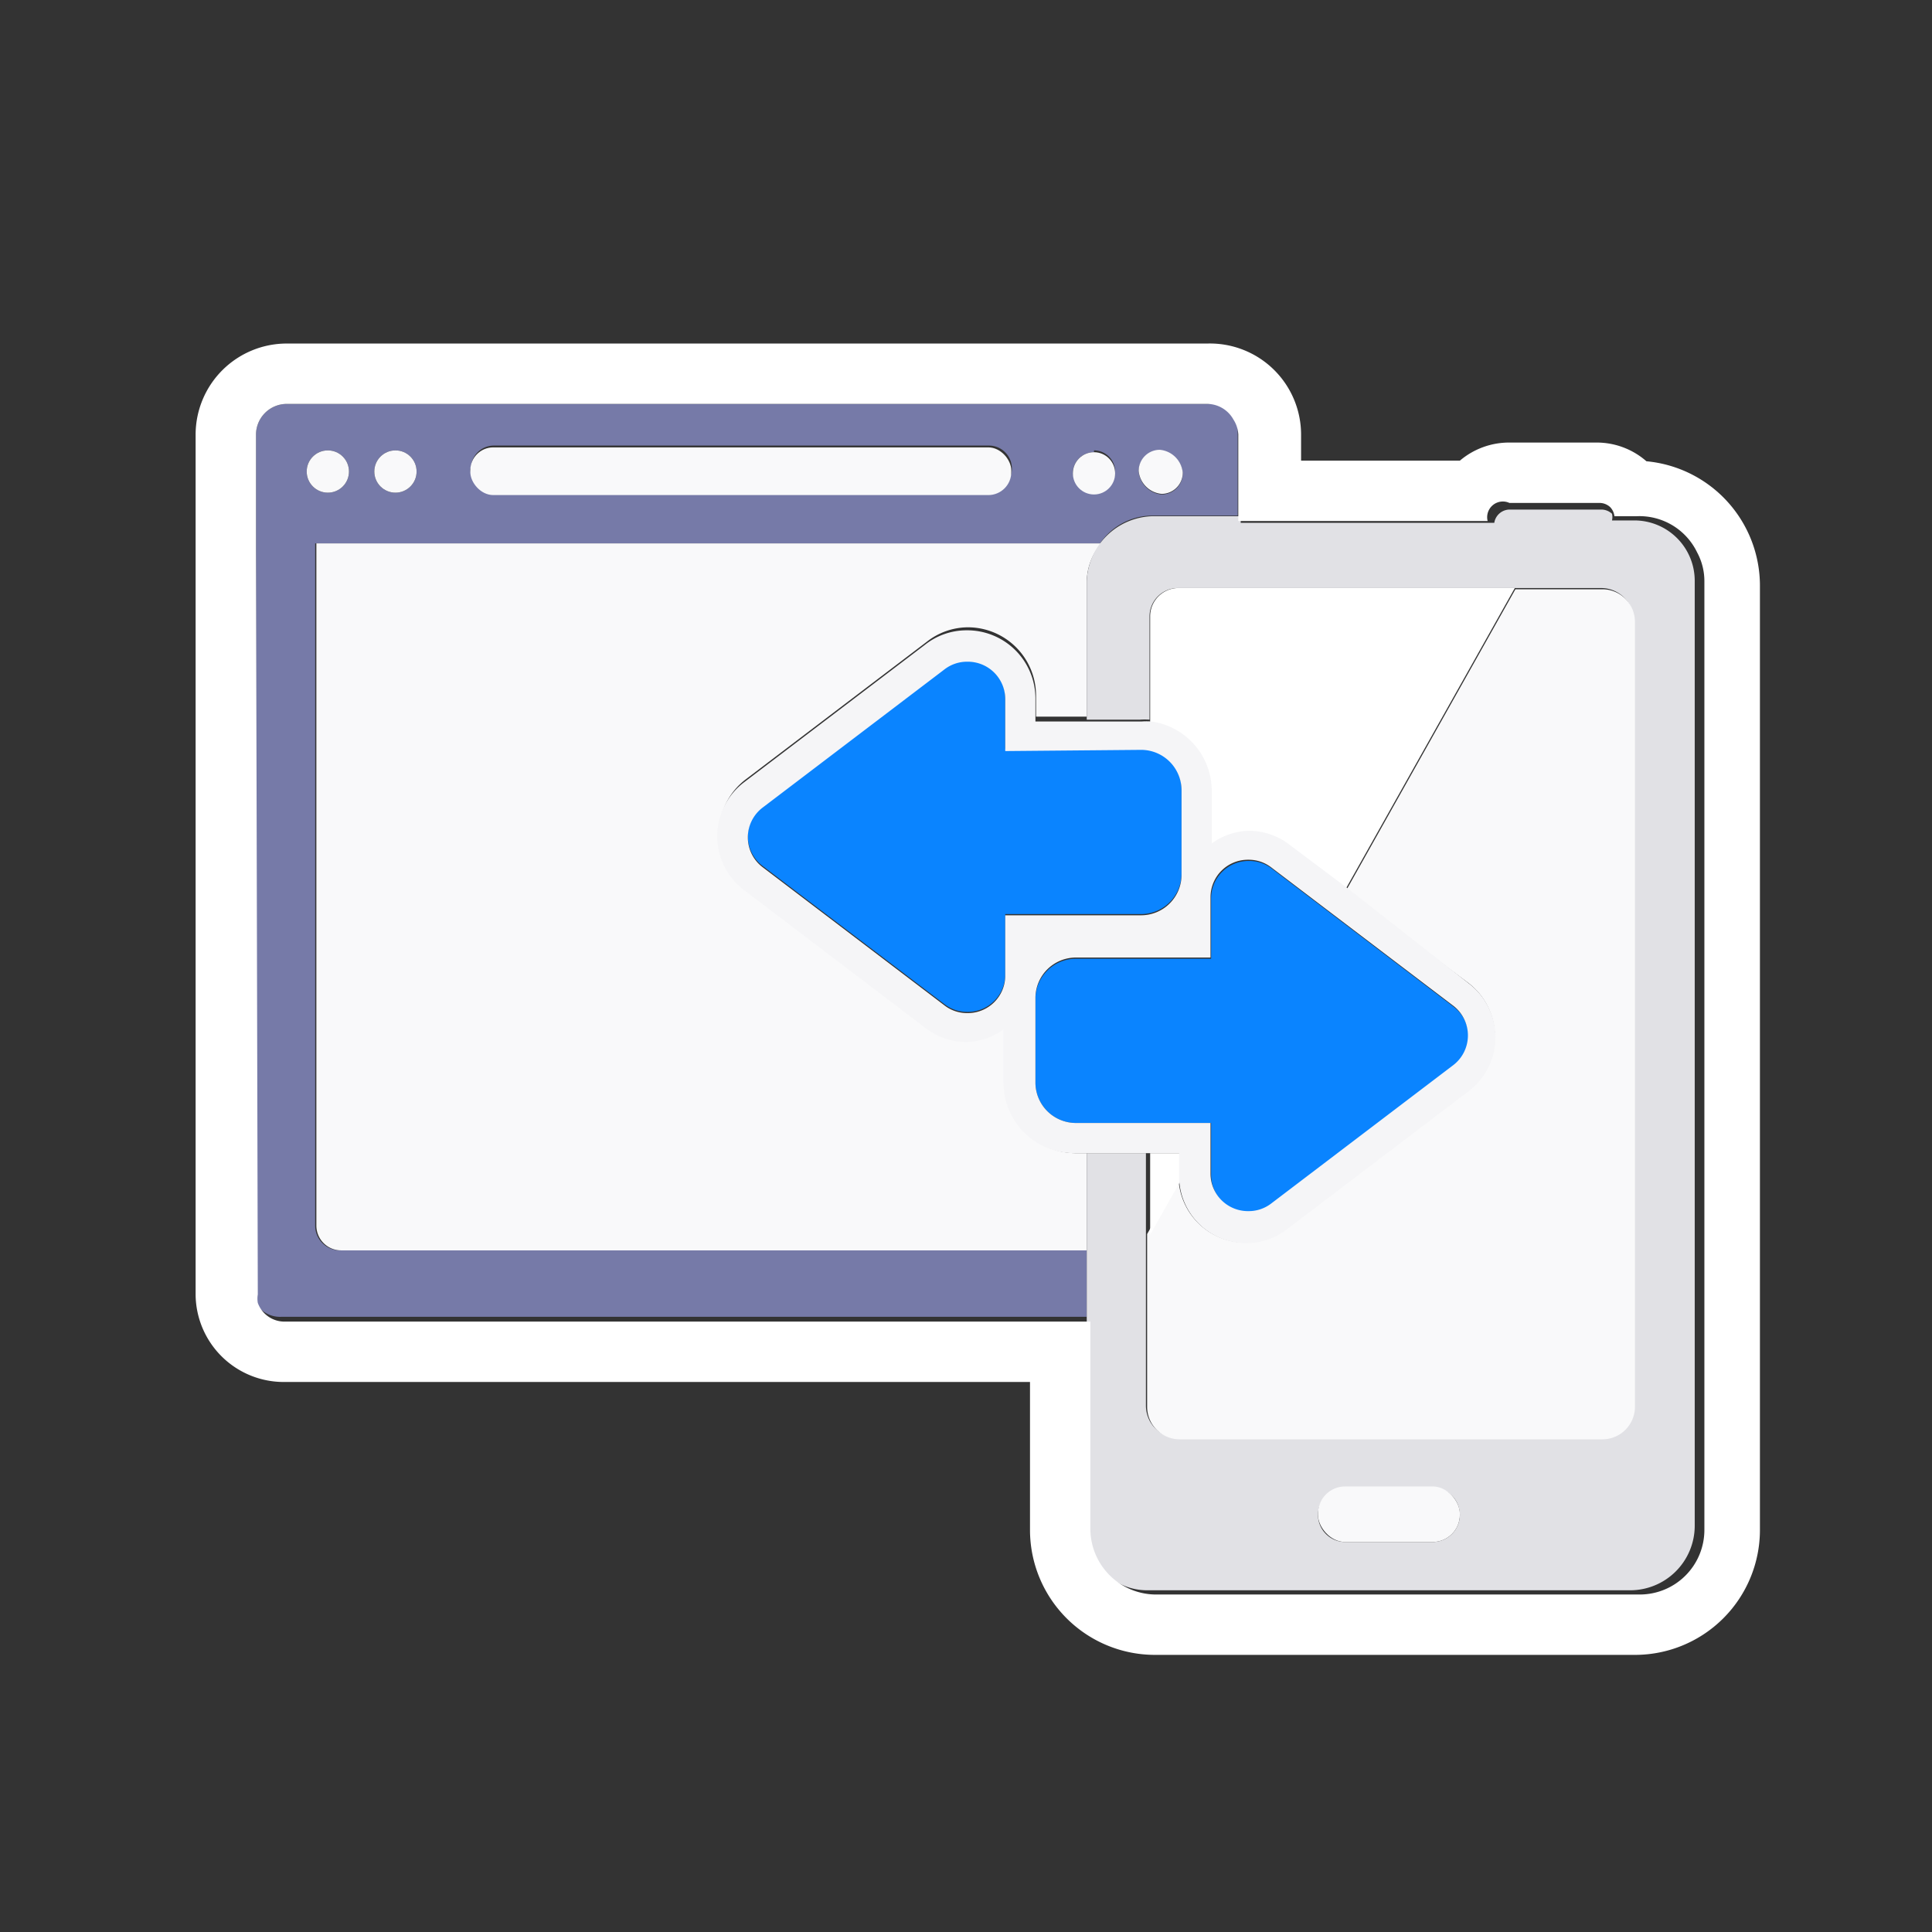 <svg id="Layer_1" data-name="Layer 1" xmlns="http://www.w3.org/2000/svg" viewBox="0 0 32 32"><rect x="0" y="0" width="32" height="32" fill="#333333" stroke="none"/><defs><style>.cls-1{fill:none;}.cls-2{fill:#767aa8;}.cls-3{fill:#f9f9fa;}.cls-4{fill:#e1e1e5;}.cls-5{fill:#fff;}.cls-6{fill:#0a84ff;}.cls-7{fill:#f5f5f7;}</style></defs><title>icons</title><path class="cls-1" d="M20.51,8.55h0V7.2a.5.5,0,0,0-.08-.25.5.5,0,0,1,0,.17Z"/><path class="cls-1" d="M26.67,8.55h0a.26.26,0,0,0-.07-.15.25.25,0,0,1,0,.11Z"/><path class="cls-1" d="M28.11,25.26A1.07,1.07,0,0,1,27,26.33H19.09a1.06,1.06,0,0,1-1-.6,1.07,1.07,0,0,0,1,.69h7.95a1.07,1.07,0,0,0,1.07-1.07V9.7A1,1,0,0,0,28,9.23a1.06,1.06,0,0,1,.08.39Z"/><path class="cls-1" d="M4.67,21.81a.47.47,0,0,1-.4-.22.47.47,0,0,0,.44.31H18v-.08Z"/><path class="cls-2" d="M4.67,21.81H18V20.71H5.63a.41.41,0,0,1-.41-.41V9h13a1.05,1.05,0,0,1,.86-.46h1.42V7.11A.43.43,0,0,0,20,6.69H4.75a.51.51,0,0,0-.51.51V21.45a.41.41,0,0,0,0,.14A.47.47,0,0,0,4.67,21.81ZM19.21,7.46a.42.42,0,0,1,.38.38.35.35,0,0,1-.35.35.42.42,0,0,1-.38-.38A.35.35,0,0,1,19.21,7.46Zm-1.09,0a.35.35,0,1,1-.35.35A.35.35,0,0,1,18.12,7.49Zm-10.32.3a.38.38,0,0,1,.38-.38h8.2a.38.38,0,0,1,.38.38v0a.38.38,0,0,1-.38.38H8.17a.38.38,0,0,1-.38-.38ZM6.55,7.46a.35.35,0,1,1-.35.35A.35.35,0,0,1,6.55,7.46Zm-1.12,0a.35.35,0,1,1-.35.35A.35.35,0,0,1,5.43,7.46Z"/><circle class="cls-3" cx="5.43" cy="7.81" r="0.35"/><circle class="cls-3" cx="6.55" cy="7.81" r="0.35"/><rect class="cls-3" x="7.79" y="7.41" width="8.96" height="0.79" rx="0.38" ry="0.38"/><path class="cls-3" d="M17.82,19.1a1.17,1.17,0,0,1-1.17-1.17V17a1.1,1.1,0,0,1-.62.21,1.11,1.11,0,0,1-.68-.24l-3-2.28a1.12,1.12,0,0,1,0-1.78l3-2.28a1.11,1.11,0,0,1,.68-.24,1.13,1.13,0,0,1,1.13,1.12v.36H18V9.62A1,1,0,0,1,18.24,9h-13V20.3a.41.41,0,0,0,.41.41H18V19.1Z"/><circle class="cls-3" cx="18.12" cy="7.84" r="0.35"/><path class="cls-3" d="M19.24,8.18a.35.35,0,0,0,.35-.35.42.42,0,0,0-.38-.38.35.35,0,0,0-.35.35.42.42,0,0,0,.38.38Z"/><path class="cls-4" d="M19.09,8.55A1.12,1.12,0,0,0,18,9.62v2.3h.88a1.1,1.1,0,0,1,.16,0V10.2a.47.47,0,0,1,.48-.46h7a.54.54,0,0,1,.54.54v13a.54.54,0,0,1-.54.54h-7a.54.54,0,0,1-.54-.54V19.1H18v2.79h0v3.45a1,1,0,0,0,1,1H27a1.07,1.07,0,0,0,1.07-1.07V9.62a1,1,0,0,0-1-1h-.37v0s0,0,0,0h0v0a.25.25,0,0,0,0-.11.26.26,0,0,0-.18-.07H25a.26.26,0,0,0-.25.22s0,0,0,0v0H20.55V8.55H19.09Zm5.09,16.54a.45.45,0,0,1-.45.45H22.28a.45.45,0,0,1-.45-.45v0a.45.45,0,0,1,.45-.45h1.45a.45.45,0,0,1,.45.45Z"/><path class="cls-3" d="M24.32,16.28a1.12,1.12,0,0,1,0,1.78l-3,2.28a1.11,1.11,0,0,1-1.8-.82l-.52.92V23.3a.54.54,0,0,0,.54.54h7a.54.54,0,0,0,.54-.54v-13a.54.54,0,0,0-.54-.54H25.1l-2.81,5Z"/><path class="cls-5" d="M20.06,13.09V14a1.1,1.1,0,0,1,.62-.21,1.11,1.11,0,0,1,.68.24l.92.71,2.81-5H19.53a.47.47,0,0,0-.48.46V12A1.16,1.16,0,0,1,20.06,13.09Z"/><path class="cls-5" d="M19.56,19.45V19.1h-.51v1.35l.52-.92S19.56,19.48,19.56,19.45Z"/><path class="cls-6" d="M17.15,16.53v1.4a.67.67,0,0,0,.67.67h2.24v.86a.62.62,0,0,0,.63.62.61.61,0,0,0,.38-.13l3-2.28a.62.62,0,0,0,0-1l-3-2.28a.61.61,0,0,0-.38-.13.62.62,0,0,0-.63.62v1H17.82A.67.67,0,0,0,17.15,16.53Z"/><path class="cls-6" d="M16.65,11.56a.62.62,0,0,0-.63-.62.61.61,0,0,0-.38.13l-3,2.28a.62.62,0,0,0,0,1l3,2.28a.61.61,0,0,0,.38.13.62.62,0,0,0,.63-.62v-1H18.9a.67.67,0,0,0,.67-.67v-1.4a.67.67,0,0,0-.67-.67H16.65Z"/><path class="cls-7" d="M17.15,11.56A1.13,1.13,0,0,0,16,10.44a1.11,1.11,0,0,0-.68.24l-3,2.28a1.12,1.12,0,0,0,0,1.78l3,2.28a1.11,1.11,0,0,0,.68.24,1.1,1.1,0,0,0,.62-.21v.88a1.17,1.17,0,0,0,1.17,1.17h1.74v.36s0,0,0,.07a1.11,1.11,0,0,0,1.8.82l3-2.28a1.12,1.12,0,0,0,0-1.78l-2-1.57L21.37,14a1.11,1.11,0,0,0-.68-.24,1.1,1.1,0,0,0-.62.21v-.88a1.16,1.16,0,0,0-1-1.14,1.1,1.1,0,0,0-.16,0H17.15Zm2.9,4.3v-1a.62.62,0,0,1,.63-.62.61.61,0,0,1,.38.13l3,2.28a.62.62,0,0,1,0,1l-3,2.28a.61.61,0,0,1-.38.13.62.62,0,0,1-.63-.62V18.6H17.82a.67.67,0,0,1-.67-.67v-1.4a.67.67,0,0,1,.67-.67ZM18.9,12.42a.67.67,0,0,1,.67.67v1.4a.67.67,0,0,1-.67.67H16.65v1a.62.62,0,0,1-.63.62.61.61,0,0,1-.38-.13l-3-2.28a.62.62,0,0,1,0-1l3-2.28a.61.61,0,0,1,.38-.13.62.62,0,0,1,.63.62v.86Z"/><rect class="cls-3" x="21.83" y="24.62" width="2.35" height="0.92" rx="0.45" ry="0.45"/><path class="cls-5" d="M4.71,22.89H17.06v2.45a2.07,2.07,0,0,0,2.07,2.07h7.95a2.07,2.07,0,0,0,2.07-2.07V9.7a2.07,2.07,0,0,0-1.88-2.06,1.25,1.25,0,0,0-.83-.31H25a1.26,1.26,0,0,0-.82.3H21.55V7.2A1.51,1.51,0,0,0,20,5.69H4.75A1.51,1.51,0,0,0,3.24,7.2V21.45A1.46,1.46,0,0,0,4.71,22.89ZM4.24,9.09V7.2a.51.51,0,0,1,.51-.51H20a.5.5,0,0,1,.43.26.5.5,0,0,1,.08.25V8.63h4.13v0s0,0,0,0A.26.26,0,0,1,25,8.33h1.49a.26.26,0,0,1,.18.07.26.26,0,0,1,.07.15s0,0,0,0v0h.37a1.06,1.06,0,0,1,1,.6,1,1,0,0,1,.12.47V25.34a1.07,1.07,0,0,1-1.07,1.07H19.13a1.09,1.09,0,0,1-1.07-1.07V21.89H4.71a.47.47,0,0,1-.44-.31.41.41,0,0,1,0-.14Z"/></svg>